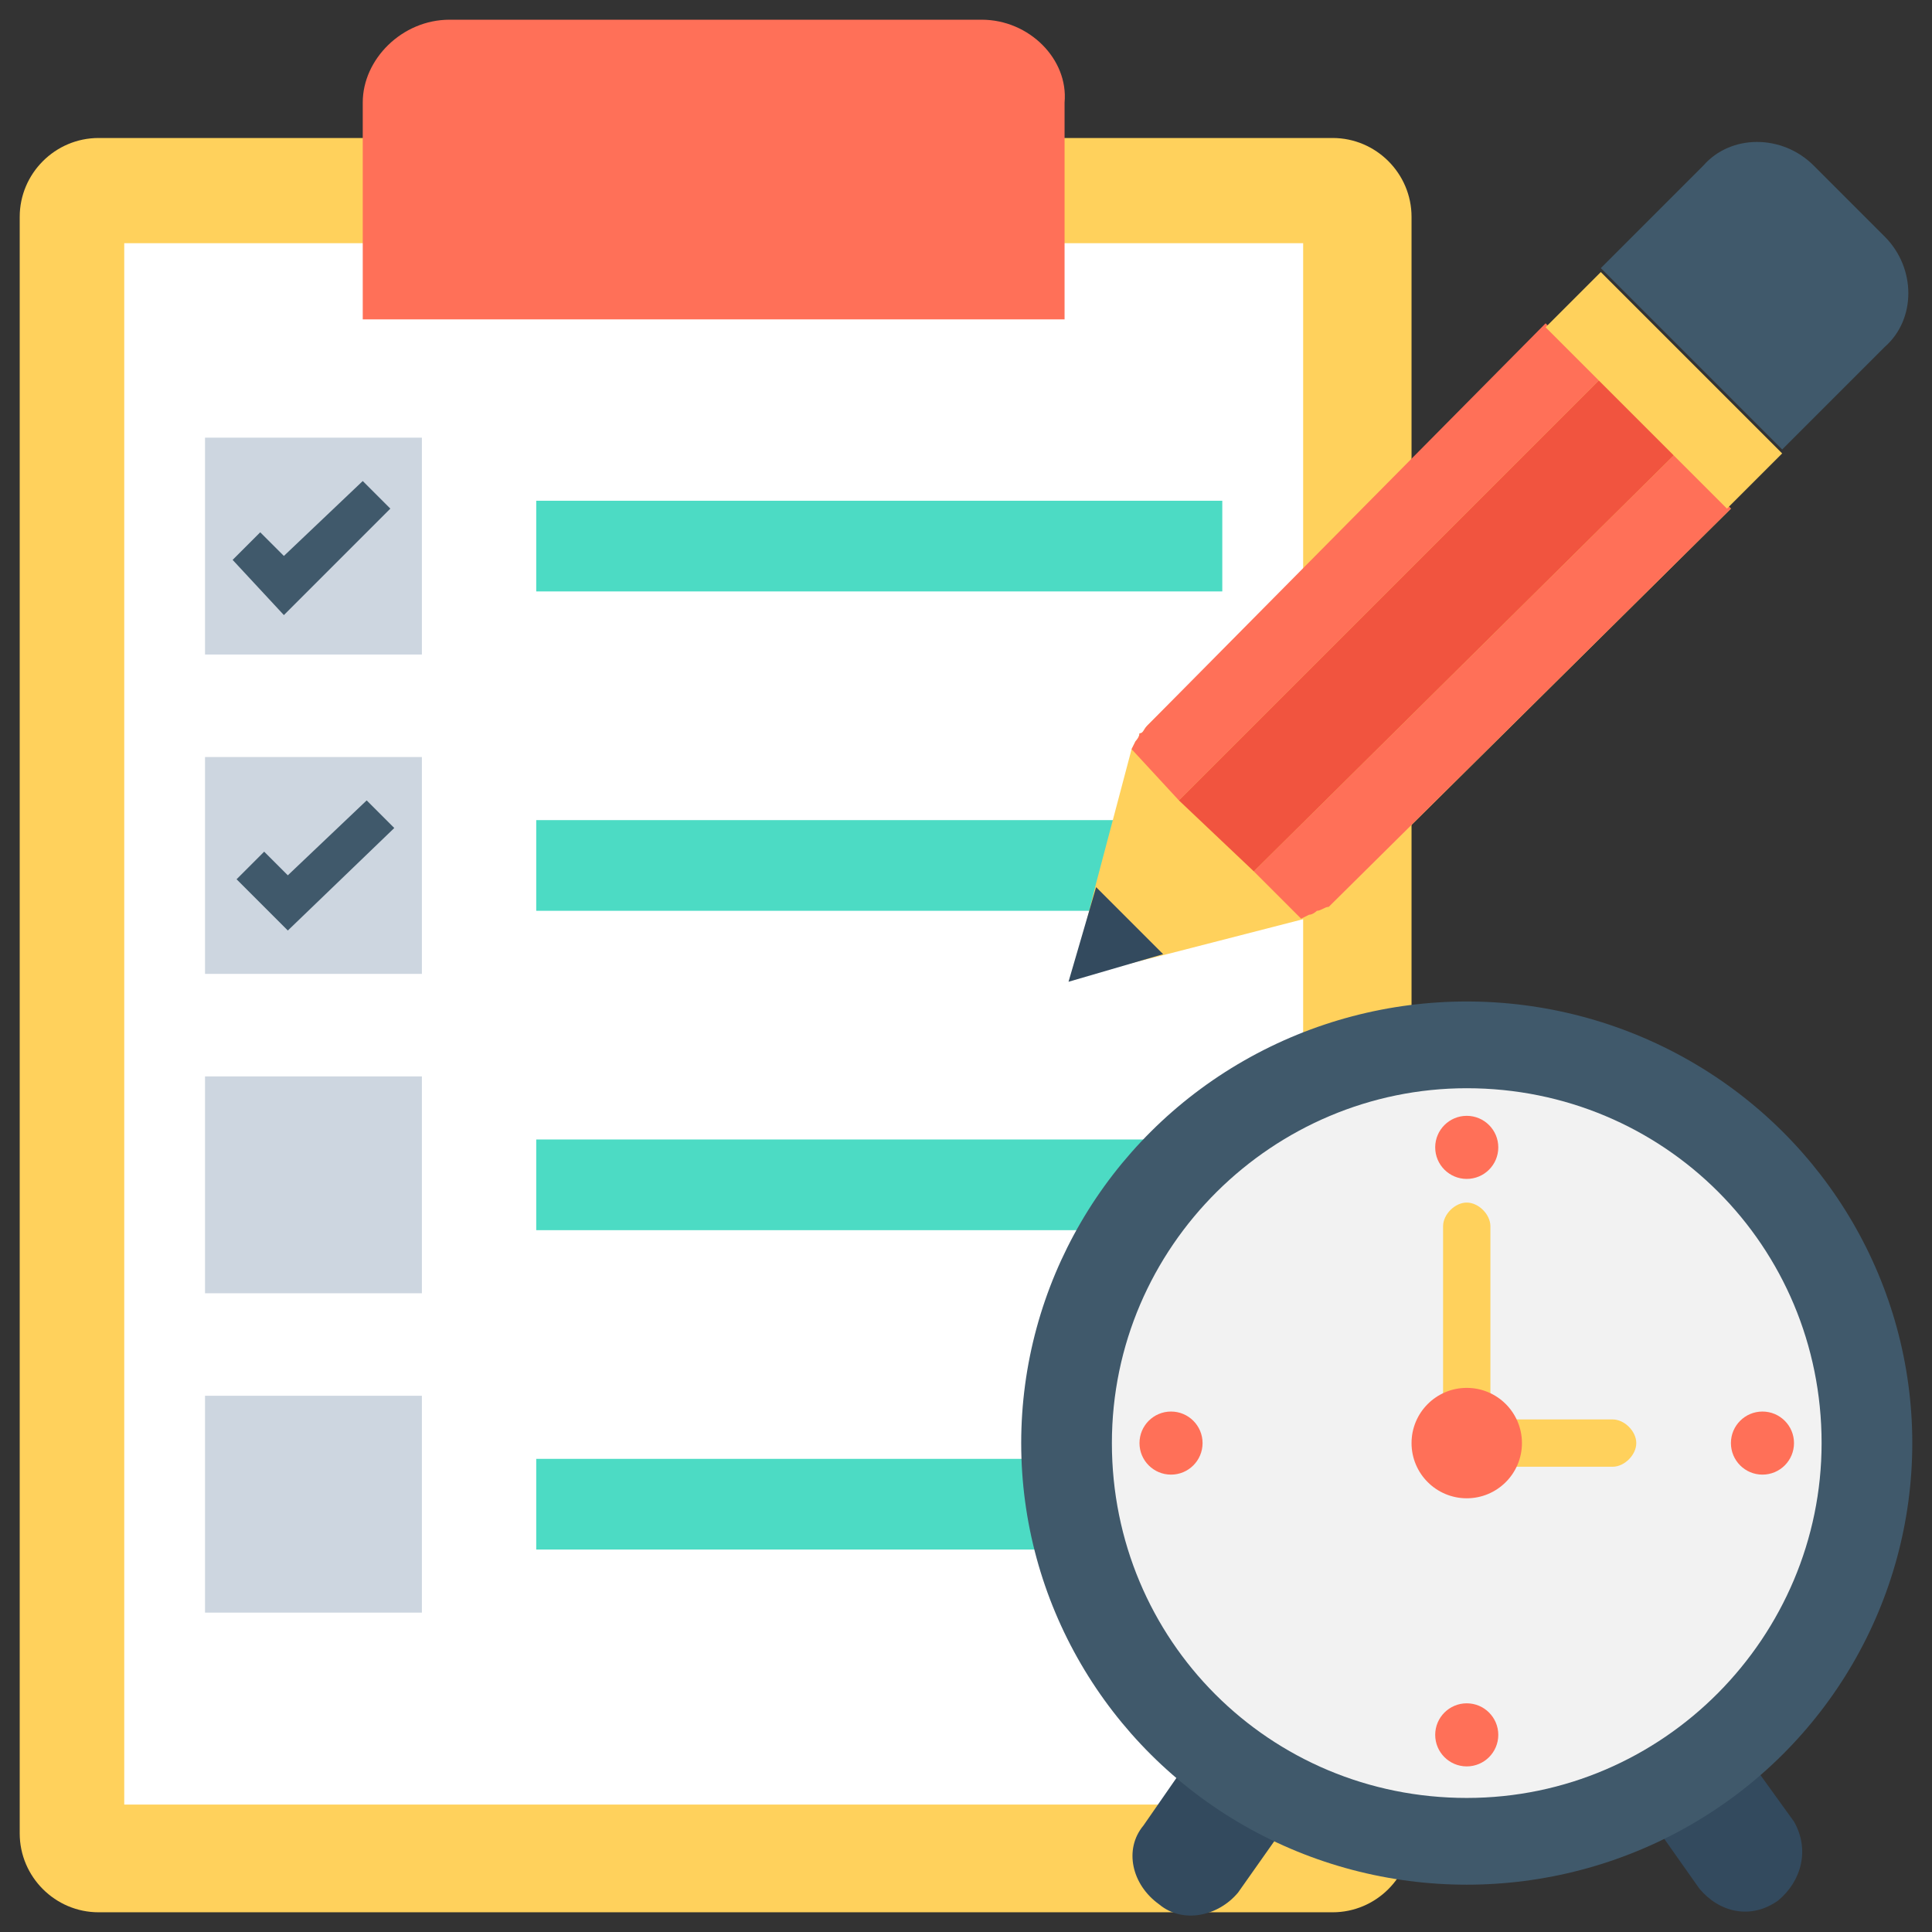 <?xml version="1.0" encoding="utf-8"?>
<!-- Generator: Adobe Illustrator 20.1.0, SVG Export Plug-In . SVG Version: 6.00 Build 0)  -->
<!DOCTYPE svg PUBLIC "-//W3C//DTD SVG 1.1//EN" "http://www.w3.org/Graphics/SVG/1.1/DTD/svg11.dtd">
<svg version="1.1" id="Layer_1" xmlns="http://www.w3.org/2000/svg" xmlns:xlink="http://www.w3.org/1999/xlink" x="0px" y="0px"
	 viewBox="0 0 49 49" enable-background="new 0 0 49 49" xml:space="preserve">
<rect x="0" y="0" width="49" height="49" fill="#333333" stroke="none"/>
<g>
	<path fill="#FFD15C" d="M33.8,3.5H2.5c-1.1,0-2,0.9-2,2v41c0,1.1,0.9,2,2,2h31.3c1.1,0,2-0.9,2-2v-41C35.8,4.4,34.9,3.5,33.8,3.5z"
		/>
	
		<rect x="-1.7" y="11.1" transform="matrix(-1.836970e-16 1 -1 -1.836970e-16 44.151 7.868)" fill="#FFFFFF" width="39.6" height="29.9"/>
	<path fill="#FF7058" d="M24.9,0.5H11.4c-1.2,0-2.2,1-2.2,2.1v5.5h17.8V2.6C27.1,1.5,26.1,0.5,24.9,0.5z"/>
	<rect x="13.6" y="12.7" fill="#4CDBC4" width="17.4" height="2.3"/>
	<rect x="13.6" y="20.8" fill="#4CDBC4" width="17.4" height="2.3"/>
	<rect x="13.6" y="28.9" fill="#4CDBC4" width="17.4" height="2.3"/>
	<rect x="13.6" y="37" fill="#4CDBC4" width="17.4" height="2.3"/>
	<rect x="5.2" y="35.4" fill="#CDD6E0" width="5.5" height="5.5"/>
	<rect x="5.2" y="27.3" fill="#CDD6E0" width="5.5" height="5.5"/>
	<rect x="5.2" y="19.2" fill="#CDD6E0" width="5.5" height="5.5"/>
	<rect x="5.2" y="11.1" fill="#CDD6E0" width="5.5" height="5.5"/>
	<polygon fill="#40596B" points="7.2,15.6 5.9,14.2 6.6,13.5 7.2,14.1 9.2,12.2 9.9,12.9 	"/>
	<polygon fill="#40596B" points="7.3,23.6 6,22.3 6.7,21.6 7.3,22.2 9.3,20.3 10,21 	"/>
	<path fill="#334A5E" d="M41.1,40.1h-3.5l5.5,7.8c0.5,0.6,1.3,0.8,2,0.3c0.6-0.5,0.8-1.3,0.4-2L41.1,40.1z"/>
	<path fill="#334A5E" d="M33.3,40.1L29,46.3c-0.5,0.6-0.3,1.5,0.4,2c0.6,0.5,1.5,0.3,2-0.3l5.5-7.8H33.3z"/>
	<ellipse fill="#40596B" cx="37.2" cy="36.6" rx="11.3" ry="11.2"/>
	<path fill="#F2F2F2" d="M37.2,45.6c-5,0-9-4-9-9c0-5,4.1-9,9-9c5,0,9,4,9,9C46.2,41.5,42.2,45.6,37.2,45.6z"/>
	<g>
		<ellipse fill="#FF7058" cx="37.2" cy="29.1" rx="0.8" ry="0.8"/>
		<ellipse fill="#FF7058" cx="37.2" cy="44" rx="0.8" ry="0.8"/>
	</g>
	<g>
		<ellipse fill="#FF7058" cx="44.7" cy="36.6" rx="0.8" ry="0.8"/>
		<ellipse fill="#FF7058" cx="29.7" cy="36.6" rx="0.8" ry="0.8"/>
	</g>
	<path fill="#FFD15C" d="M36.9,36.6L36.9,36.6c0-0.3,0.3-0.6,0.6-0.6h3.4c0.3,0,0.6,0.3,0.6,0.6l0,0c0,0.3-0.3,0.6-0.6,0.6h-3.4
		C37.2,37.1,36.9,36.9,36.9,36.6z"/>
	<path fill="#FFD15C" d="M37.2,30.5L37.2,30.5c0.3,0,0.6,0.3,0.6,0.6v5.4c0,0.3-0.3,0.6-0.6,0.6h0c-0.3,0-0.6-0.3-0.6-0.6v-5.4
		C36.6,30.8,36.9,30.5,37.2,30.5z"/>
	<ellipse fill="#FF7058" cx="37.2" cy="36.6" rx="1.4" ry="1.4"/>
	<path fill="#FFD15C" d="M33.7,23l10.2-10.1l-4.6-4.6L29.1,18.4c-0.1,0.1-0.1,0.2-0.2,0.2c0,0.1-0.1,0.2-0.1,0.2l-0.1,0.2l-0.9,3.4
		l-0.6,2.4l2.4-0.6l3.5-0.9l0.2-0.1c0.1,0,0.2-0.1,0.2-0.1C33.5,23.1,33.6,23,33.7,23z"/>
	<path fill="#FF7058" d="M29.9,20.3L40.6,9.6l-1.4-1.4L29.1,18.4c-0.1,0.1-0.1,0.2-0.2,0.2c0,0.1-0.1,0.2-0.1,0.2l-0.1,0.2
		L29.9,20.3z"/>
	<path fill="#FF7058" d="M33.7,23l10.2-10.1l-1.4-1.4L31.8,22.1l1.2,1.2l0.2-0.1c0.1,0,0.2-0.1,0.2-0.1C33.5,23.1,33.6,23,33.7,23z"
		/>
	<polygon fill="#334A5E" points="29.5,24.2 27.8,22.5 27.1,24.9 	"/>
	<path fill="#40596B" d="M47.8,6l-1.8-1.8c-0.8-0.8-2.1-0.8-2.8,0l-2.6,2.6l4.6,4.6l2.6-2.6C48.6,8.1,48.6,6.8,47.8,6z"/>
	<polygon fill="#F1543F" points="29.9,20.3 40.6,9.6 42.5,11.5 31.8,22.1 	"/>
	<polygon fill="#FFD15C" points="40.6,6.9 45.2,11.5 43.8,12.9 39.2,8.3 	"/>
</g>
</svg>

